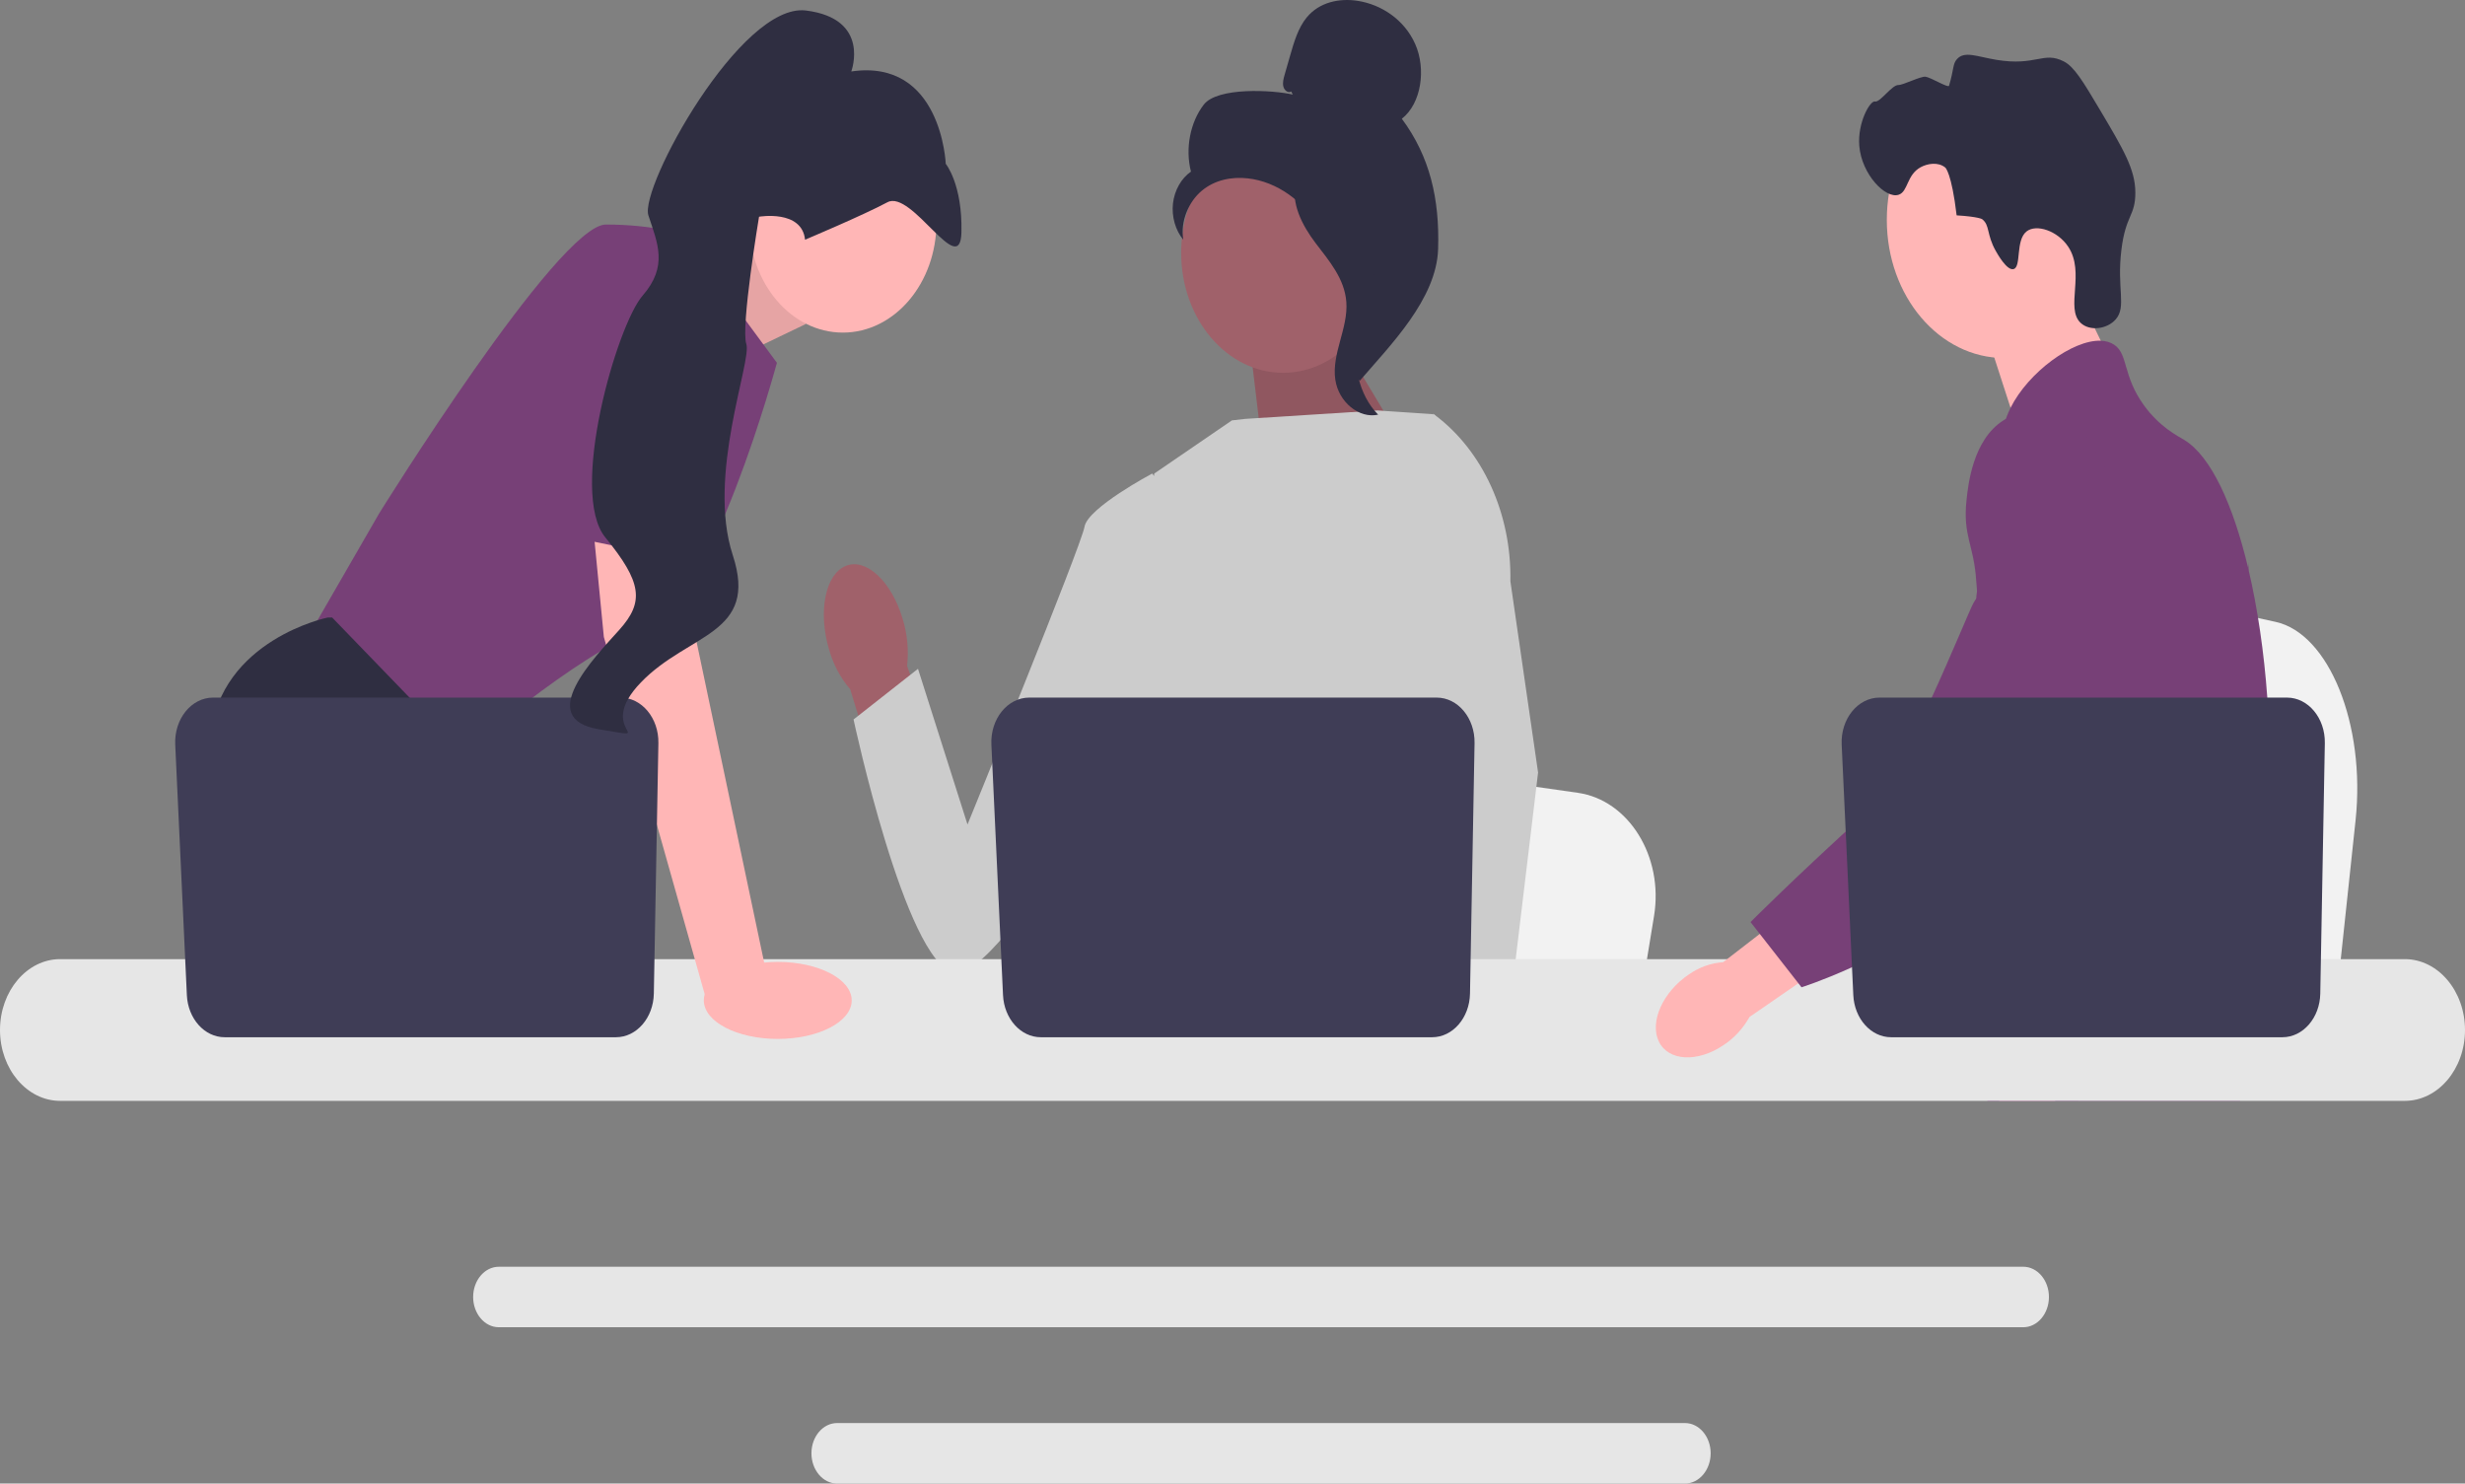<svg width="550" height="331" viewBox="0 0 550 331" fill="none" xmlns="http://www.w3.org/2000/svg">
<rect x="0" y="0" width="550" height="331" fill="#808080" stroke="none"/>
<g clip-path="url(#clip0_13_596)">
<path d="M525.587 182.995L523.864 199.148L519.588 239.268H433.686C434.357 230.276 435.274 217.333 436.254 203.361C436.35 201.965 436.452 200.561 436.548 199.148C439.005 164.025 441.693 124.28 441.693 124.28L452.986 126.757L474.897 131.554L483.826 133.508L507.735 138.749C519.656 141.357 527.855 161.679 525.587 182.995Z" fill="#F2F2F2"/>
<path d="M460.61 59.285L471.174 81.05L450.871 97.991L442.209 71.238L460.61 59.285Z" fill="#FFB6B6"/>
<path d="M447.162 79.876C461.615 79.876 473.332 66.081 473.332 49.064C473.332 32.047 461.615 18.252 447.162 18.252C432.709 18.252 420.992 32.047 420.992 49.064C420.992 66.081 432.709 79.876 447.162 79.876Z" fill="#FFB6B6"/>
<path d="M445.283 55.952C443.205 52.228 444.02 50.281 442.281 48.913C442.281 48.913 441.581 48.362 436.571 48.048C435.449 38.542 434.049 37.39 434.048 37.39C432.435 36.061 430.04 36.493 428.55 37.305C425.398 39.024 425.764 42.736 423.642 43.447C420.711 44.428 415.378 38.896 414.853 32.563C414.424 27.396 417.251 22.379 418.372 22.644C419.484 22.908 422.145 18.907 423.583 18.969C424.564 19.011 428.574 16.959 429.653 17.119C430.831 17.294 434.715 19.681 434.877 19.136C436.002 15.347 435.671 14.295 436.626 13.211C438.317 11.29 441.084 12.628 445.424 13.346C454.354 14.824 455.913 11.357 460.49 13.707C462.801 14.894 464.736 18.095 468.51 24.449C473.789 33.336 476.428 37.779 476.445 42.961C476.463 48.246 474.289 47.911 473.334 55.735C472.271 64.444 474.53 68.427 472.063 71.256C470.156 73.443 466.28 73.962 464.244 72.043C460.758 68.757 465.32 60.828 461.462 55.035C459.094 51.479 454.332 49.896 452.15 51.654C449.683 53.642 451.042 59.475 449.308 60.029C447.822 60.502 445.645 56.601 445.283 55.952Z" fill="#2F2E41"/>
<path d="M506.244 177.306C505.514 192.001 502.615 196.64 501.599 213.995C501.378 217.805 501.244 222.227 501.244 227.502C501.244 228.846 501.25 230.146 501.25 231.416C501.25 234.121 501.206 236.676 500.939 239.268C500.737 241.337 500.388 243.422 499.81 245.618H443.447C443.441 245.603 443.441 245.588 443.434 245.573C443.104 243.885 442.895 242.271 442.736 240.725C442.685 240.232 442.641 239.746 442.603 239.268C442.552 238.708 442.507 238.155 442.463 237.61C442.292 235.436 442.121 233.381 441.714 231.416C441.169 228.704 440.179 226.149 438.148 223.684C437.317 222.676 436.486 221.891 435.674 221.204C435.515 221.077 435.363 220.95 435.204 220.823C432.958 219.007 430.833 217.7 428.993 213.995C428.961 213.943 428.936 213.883 428.91 213.831C428.593 213.181 427.768 211.477 427.171 209.206C426.543 206.845 426.163 203.879 426.848 200.847C428.479 193.66 434.519 192.943 439.456 185.681C439.989 184.897 440.515 184.03 441.017 183.066C443.25 178.793 443.853 175.028 444.563 170.553C444.677 169.828 444.779 169.111 444.861 168.416C444.925 167.893 444.982 167.378 445.027 166.87C445.42 162.604 445.23 158.929 444.767 155.642C443.257 144.876 438.802 138.213 441.949 128.553C442.939 125.52 444.342 123.241 445.756 121.292C448.751 117.16 451.829 114.478 451.296 109.144C450.756 103.765 447.292 103.026 446.905 98.327C446.708 95.951 447.368 93.448 448.605 90.991V90.983C452.565 83.072 462.451 75.788 468.732 76.019C469.893 76.057 470.921 76.363 471.777 76.953C474.881 79.105 473.586 83.804 478.339 90.393C481.873 95.286 485.87 97.244 487.387 98.17C493.395 101.861 498.281 112.745 501.599 126.663C501.625 126.768 501.65 126.872 501.676 126.984C503.725 135.702 505.172 145.601 505.889 155.642C506.193 159.892 506.371 164.166 506.409 168.394C506.441 171.771 506.377 174.699 506.244 177.306Z" fill="#774077"/>
<path d="M464.037 227.651L462.888 231.416L462.165 233.777L460.489 239.268L458.548 245.618H446.067L448.161 239.268L449.132 236.31L450.744 231.416L453.447 223.199L464.037 227.651Z" fill="#FFB6B6"/>
<path d="M501.796 125.378C501.765 125.864 501.72 126.401 501.676 126.984C501.181 132.916 500.013 143.532 498.307 155.642C497.406 162.029 496.352 168.835 495.166 175.596C492.615 190.186 489.443 204.552 485.857 213.995C485.217 215.698 484.557 217.237 483.884 218.597C483.37 219.635 482.83 220.658 482.266 221.667C480.439 224.977 478.389 228.115 476.264 231.043C476.181 231.17 476.086 231.29 475.991 231.416C475.648 231.894 475.293 232.365 474.938 232.836C473.199 235.144 471.422 237.296 469.703 239.268C467.609 241.674 465.591 243.803 463.783 245.618H443.516L443.434 245.573L440.515 244.049C440.515 244.049 441.346 242.899 442.736 240.725C443.022 240.284 443.326 239.798 443.656 239.268C444.062 238.618 444.5 237.901 444.969 237.124C445.946 235.495 447.057 233.583 448.25 231.416C450.56 227.225 453.193 222.07 455.851 216.102C456.156 215.407 456.467 214.705 456.778 213.995C456.784 213.972 456.797 213.95 456.803 213.928C457.33 212.717 457.85 211.47 458.37 210.2C462.78 199.397 464.043 190.432 464.405 187.526C464.912 183.418 465.616 177.672 465.426 171.352C465.299 167.184 464.785 162.776 463.561 158.398V158.391C463.307 157.472 463.021 156.553 462.698 155.642C462.12 154.006 461.435 152.392 460.623 150.801C457.038 143.793 454.126 143.502 451.809 135.867C451.124 133.603 449.569 128.493 450.045 123.099V123.092C450.103 122.427 450.198 121.755 450.325 121.082V121.075C450.356 120.888 450.401 120.694 450.446 120.507C450.807 118.856 451.404 117.22 452.311 115.666C454.081 112.648 456.498 110.855 458.662 109.787L458.669 109.779C461.169 108.554 463.326 108.293 463.745 108.248C473.015 107.277 480.204 116.451 484.132 121.463C485.648 123.398 487.038 125.02 488.307 126.342C498.186 136.726 500.895 130.092 501.599 126.663C501.707 126.133 501.765 125.677 501.796 125.378Z" fill="#774077"/>
<path d="M501.829 124.99C501.829 125.027 501.823 125.154 501.796 125.363C501.809 125.251 501.816 125.139 501.823 125.034C501.823 125.012 501.823 124.997 501.829 124.99Z" fill="#774077"/>
<path d="M451.435 282.628H111.306C108.146 282.628 105.57 285.653 105.57 289.374C105.57 293.101 108.146 296.127 111.306 296.127H451.435C454.595 296.127 457.165 293.101 457.165 289.374C457.165 285.653 454.595 282.628 451.435 282.628Z" fill="#E6E6E6"/>
<path d="M375.954 317.501H186.781C183.621 317.501 181.051 320.526 181.051 324.247C181.051 327.967 183.621 331 186.781 331H375.954C379.114 331 381.69 327.967 381.69 324.247C381.69 320.526 379.114 317.501 375.954 317.501Z" fill="#E6E6E6"/>
<path d="M149.154 60.718L170.59 50.096L179.784 72.288L157.258 83.113L149.154 60.718Z" fill="#FFB6B6"/>
<path opacity="0.1" d="M149.154 60.718L170.59 50.096L179.784 72.288L157.258 83.113L149.154 60.718Z" fill="black"/>
<path d="M152.201 52.261L173.348 80.948C173.348 80.948 158.637 135.616 143.926 140.487C129.215 145.359 102.092 169.174 102.092 169.174L68.073 143.194L84.623 114.507C84.623 114.507 124.618 50.096 135.192 50.096C145.765 50.096 152.201 52.261 152.201 52.261Z" fill="#774077"/>
<path d="M123.63 239.268H74.403L71.291 234.37L58.584 214.37L55.661 209.769C55.661 209.769 44.627 185.954 46.926 164.303C49.225 142.652 73.13 137.781 73.13 137.781H74.114L103.379 168.059L101.632 196.238L110.9 214.37L123.63 239.268Z" fill="#2F2E41"/>
<path d="M84.485 239.268H71.291V216.264L84.485 239.268Z" fill="#2F2E41"/>
<path d="M369.059 204.346L367.418 214.37L363.345 239.268H281.52C282.159 233.688 283.032 225.655 283.966 216.984C284.058 216.118 284.154 215.247 284.246 214.37C286.586 192.573 289.147 167.908 289.147 167.908L299.904 169.445L320.775 172.422L329.28 173.634L352.054 176.887C363.409 178.506 371.22 191.117 369.059 204.346Z" fill="#F2F2F2"/>
<path d="M484.858 239.268H440.476C441.152 238.332 441.534 237.791 441.534 237.791L454.838 235.203L482.251 229.877C482.251 229.877 483.501 233.682 484.858 239.268Z" fill="#2F2E41"/>
<path d="M296.605 71.544L315.906 103.681L282.239 104.865L278.625 74.663L296.605 71.544Z" fill="#A0616A"/>
<path opacity="0.1" d="M296.605 71.544L315.906 103.681L282.239 104.865L278.625 74.663L296.605 71.544Z" fill="black"/>
<path d="M201.423 138.129C198.946 129.718 193.253 124.405 188.707 126.261C184.16 128.118 182.484 136.44 184.962 144.854C185.913 148.231 187.537 151.291 189.698 153.777L200.573 189.26L214.607 182.897L202.396 148.592C202.786 145.063 202.452 141.476 201.423 138.129Z" fill="#A0616A"/>
<path d="M332.069 121.754L332.043 154.506L329.455 166.603L324.131 191.485L320.256 214.37L317.369 231.42L316.339 237.509C315.562 238.121 314.79 238.705 314.017 239.268H246.774C242.954 236.567 240.817 234.467 240.817 234.467C240.817 234.467 241.874 233.298 243.083 231.42C245.124 228.248 247.593 223.052 246.08 218.088C245.763 217.049 245.68 215.783 245.777 214.37C246.393 205.049 254.695 189.288 254.695 189.288L252.976 165.894L252.222 155.643L257.538 105.657L274.865 93.797L277.856 93.457L307.384 91.579L319.588 92.407L320.144 92.585L332.069 121.754Z" fill="#CCCCCC"/>
<path d="M333.381 239.268H318.67L318.021 231.42L318.008 231.263L322.173 230.927L333.008 230.056L333.197 234.754L333.344 238.359L333.381 239.268Z" fill="#FFB6B6"/>
<path d="M337.002 129.673L343.182 172.362L338.139 214.37L337.353 220.908L335.964 232.454L335.537 236.004L335.551 236.389L335.656 239.268H318.187L317.543 231.42L317.488 230.716L316.173 214.641L316.15 214.37L313.36 180.281L318.831 155.643L319.235 153.829V153.824L321.615 111.638L319.772 92.466L319.754 92.287C319.79 92.315 319.822 92.342 319.859 92.369C319.956 92.439 320.052 92.509 320.144 92.585C330.883 100.607 337.283 114.68 337.002 129.673Z" fill="#CCCCCC"/>
<path d="M263.796 113.837L257.078 105.656C257.078 105.656 242.698 113.289 241.981 117.524C241.264 121.759 215.873 183.957 215.873 183.957L204.826 149.22L190.447 160.523C190.447 160.523 201.985 214.455 212.775 216.987C223.566 219.519 259.73 153.153 259.73 153.153L263.796 113.837Z" fill="#CCCCCC"/>
<path d="M536.567 213.995H13.426C6.022 213.995 0 221.092 0 229.81C0 238.528 6.022 245.618 13.426 245.618H536.567C543.972 245.618 550 238.529 550 229.81C550 221.091 543.972 213.995 536.567 213.995Z" fill="#E6E6E6"/>
<path d="M329.008 165.803L327.991 221.685C327.892 227.095 324.139 231.42 319.544 231.42H232.234C227.747 231.42 224.042 227.29 223.797 222.015L221.203 166.133C220.938 160.434 224.791 155.643 229.639 155.643H320.561C325.298 155.643 329.109 160.227 329.008 165.803Z" fill="#3F3D56"/>
<path d="M188.059 74.207C199.596 74.207 208.948 63.195 208.948 49.612C208.948 36.029 199.596 25.017 188.059 25.017C176.522 25.017 167.17 36.029 167.17 49.612C167.17 63.195 176.522 74.207 188.059 74.207Z" fill="#FFB6B6"/>
<path d="M153.121 113.965L155.419 143.194L171.05 217.347L157.546 222.919L134.732 142.111L131.581 109.635L153.121 113.965Z" fill="#FFB6B6"/>
<path d="M146.903 165.803L145.886 221.685C145.788 227.095 142.035 231.42 137.439 231.42H50.129C45.642 231.42 41.938 227.29 41.693 222.015L39.098 166.133C38.834 160.434 42.687 155.643 47.534 155.643H138.456C143.193 155.643 147.005 160.227 146.903 165.803Z" fill="#3F3D56"/>
<path d="M173.539 231.798C182.65 231.798 190.036 227.951 190.036 223.206C190.036 218.462 182.65 214.615 173.539 214.615C164.427 214.615 157.041 218.462 157.041 223.206C157.041 227.951 164.427 231.798 173.539 231.798Z" fill="#FFB6B6"/>
<path d="M120.711 118.434L130.135 59.297C130.135 59.297 156.339 54.967 157.258 65.251C158.178 75.535 156.601 125.795 156.601 125.795L120.711 118.434Z" fill="#774077"/>
<path d="M179.627 53.479C179.627 53.479 192.549 48.049 198 45.128C203.45 42.206 214.279 62.584 214.52 51.822C214.761 41.06 211.019 36.547 211.019 36.547C211.019 36.547 210.085 13.003 189.939 15.946C189.939 15.946 194.37 4.167 179.824 2.346C165.278 0.524 142.649 41.881 144.675 48.062C146.702 54.242 149.131 59.352 143.382 65.96C137.632 72.569 126.865 109.865 135.057 119.901C143.249 129.937 143.786 134.292 138.174 140.535C132.561 146.779 119.294 160.355 133.639 162.712C147.983 165.069 132.326 163.309 143.02 152.234C153.714 141.159 169.319 141.611 163.492 123.842C157.666 106.073 167.789 80.61 166.522 76.747C165.255 72.884 169.36 48.355 169.36 48.355C169.36 48.355 178.913 46.702 179.627 53.479Z" fill="#2F2E41"/>
<path d="M286.285 83.176C298.844 83.176 309.025 71.189 309.025 56.403C309.025 41.616 298.844 29.629 286.285 29.629C273.727 29.629 263.546 41.616 263.546 56.403C263.546 71.189 273.727 83.176 286.285 83.176Z" fill="#A0616A"/>
<path d="M288.1 20.408C287.442 20.86 286.561 20.176 286.35 19.314C286.139 18.452 286.385 17.537 286.628 16.687L287.855 12.408C288.725 9.374 289.649 6.233 291.533 3.924C294.378 0.438 298.898 -0.449 302.968 0.193C308.193 1.019 313.349 4.35 315.779 9.859C318.209 15.369 317.175 23.056 312.784 26.494C319.042 34.938 321.223 44.349 320.878 55.548C320.534 66.747 310.168 77.054 303.409 84.944C301.899 83.866 300.527 78.817 301.357 76.983C302.187 75.148 300.997 73.023 302.026 71.334C303.054 69.644 303.914 72.334 302.874 70.654C302.218 69.594 304.778 67.156 303.803 66.521C299.088 63.452 297.52 56.532 294.558 51.233C290.986 44.841 284.872 40.512 278.402 39.794C274.838 39.398 271.073 40.115 268.152 42.551C265.23 44.987 263.339 49.341 264.017 53.48C262.262 51.382 261.389 48.308 261.718 45.39C262.048 42.472 263.572 39.773 265.731 38.288C264.419 33.177 265.543 27.298 268.59 23.343C271.637 19.388 283.996 20.062 288.444 21.103L288.1 20.408Z" fill="#2F2E41"/>
<path d="M288.791 39.949C294.682 40.698 298.936 46.706 302.528 52.255C304.598 55.453 306.767 58.985 306.715 63.006C306.662 67.071 304.354 70.558 303.251 74.41C301.447 80.707 303.205 88.199 307.498 92.514C303.256 93.461 298.671 89.717 297.938 84.707C297.086 78.876 300.841 73.248 300.396 67.353C300.004 62.16 296.529 58.164 293.574 54.281C290.619 50.399 287.844 45.247 289.203 40.285L288.791 39.949Z" fill="#2F2E41"/>
<path d="M376.866 217.379C371.03 221.287 368.013 227.999 370.126 232.371C372.239 236.743 378.681 237.119 384.518 233.209C386.868 231.684 388.874 229.52 390.367 226.896L414.915 209.97L407.923 196.577L384.466 214.684C381.786 214.855 379.18 215.779 376.866 217.379Z" fill="#FFB6B6"/>
<path d="M459.979 93.264C459.245 92.922 452.808 90.052 446.932 93.841C440.182 98.194 439.14 108.13 438.774 111.615C437.929 119.665 440.418 121.469 440.943 129.619C441.926 144.867 444.517 127.472 440.379 134.432C438.946 136.842 424.315 174.175 416.245 181.487C400.552 195.709 390.586 205.725 390.586 205.725L401.963 220.276C401.963 220.276 419.941 214.636 435.831 202.488C452.13 190.027 460.28 183.797 466.585 171.608C467.128 170.559 480.12 144.583 473.143 115.859C471.551 109.307 468.635 97.303 459.979 93.264Z" fill="#774077"/>
<path d="M518.726 165.803L517.709 221.685C517.611 227.095 513.858 231.42 509.262 231.42H421.952C417.465 231.42 413.761 227.29 413.516 222.015L410.921 166.133C410.657 160.434 414.51 155.643 419.357 155.643H510.279C515.016 155.643 518.828 160.227 518.726 165.803Z" fill="#3F3D56"/>
</g>
<defs>
<clipPath id="clip0_13_596">
<rect width="550" height="331" fill="white"/>
</clipPath>
</defs>
</svg>
